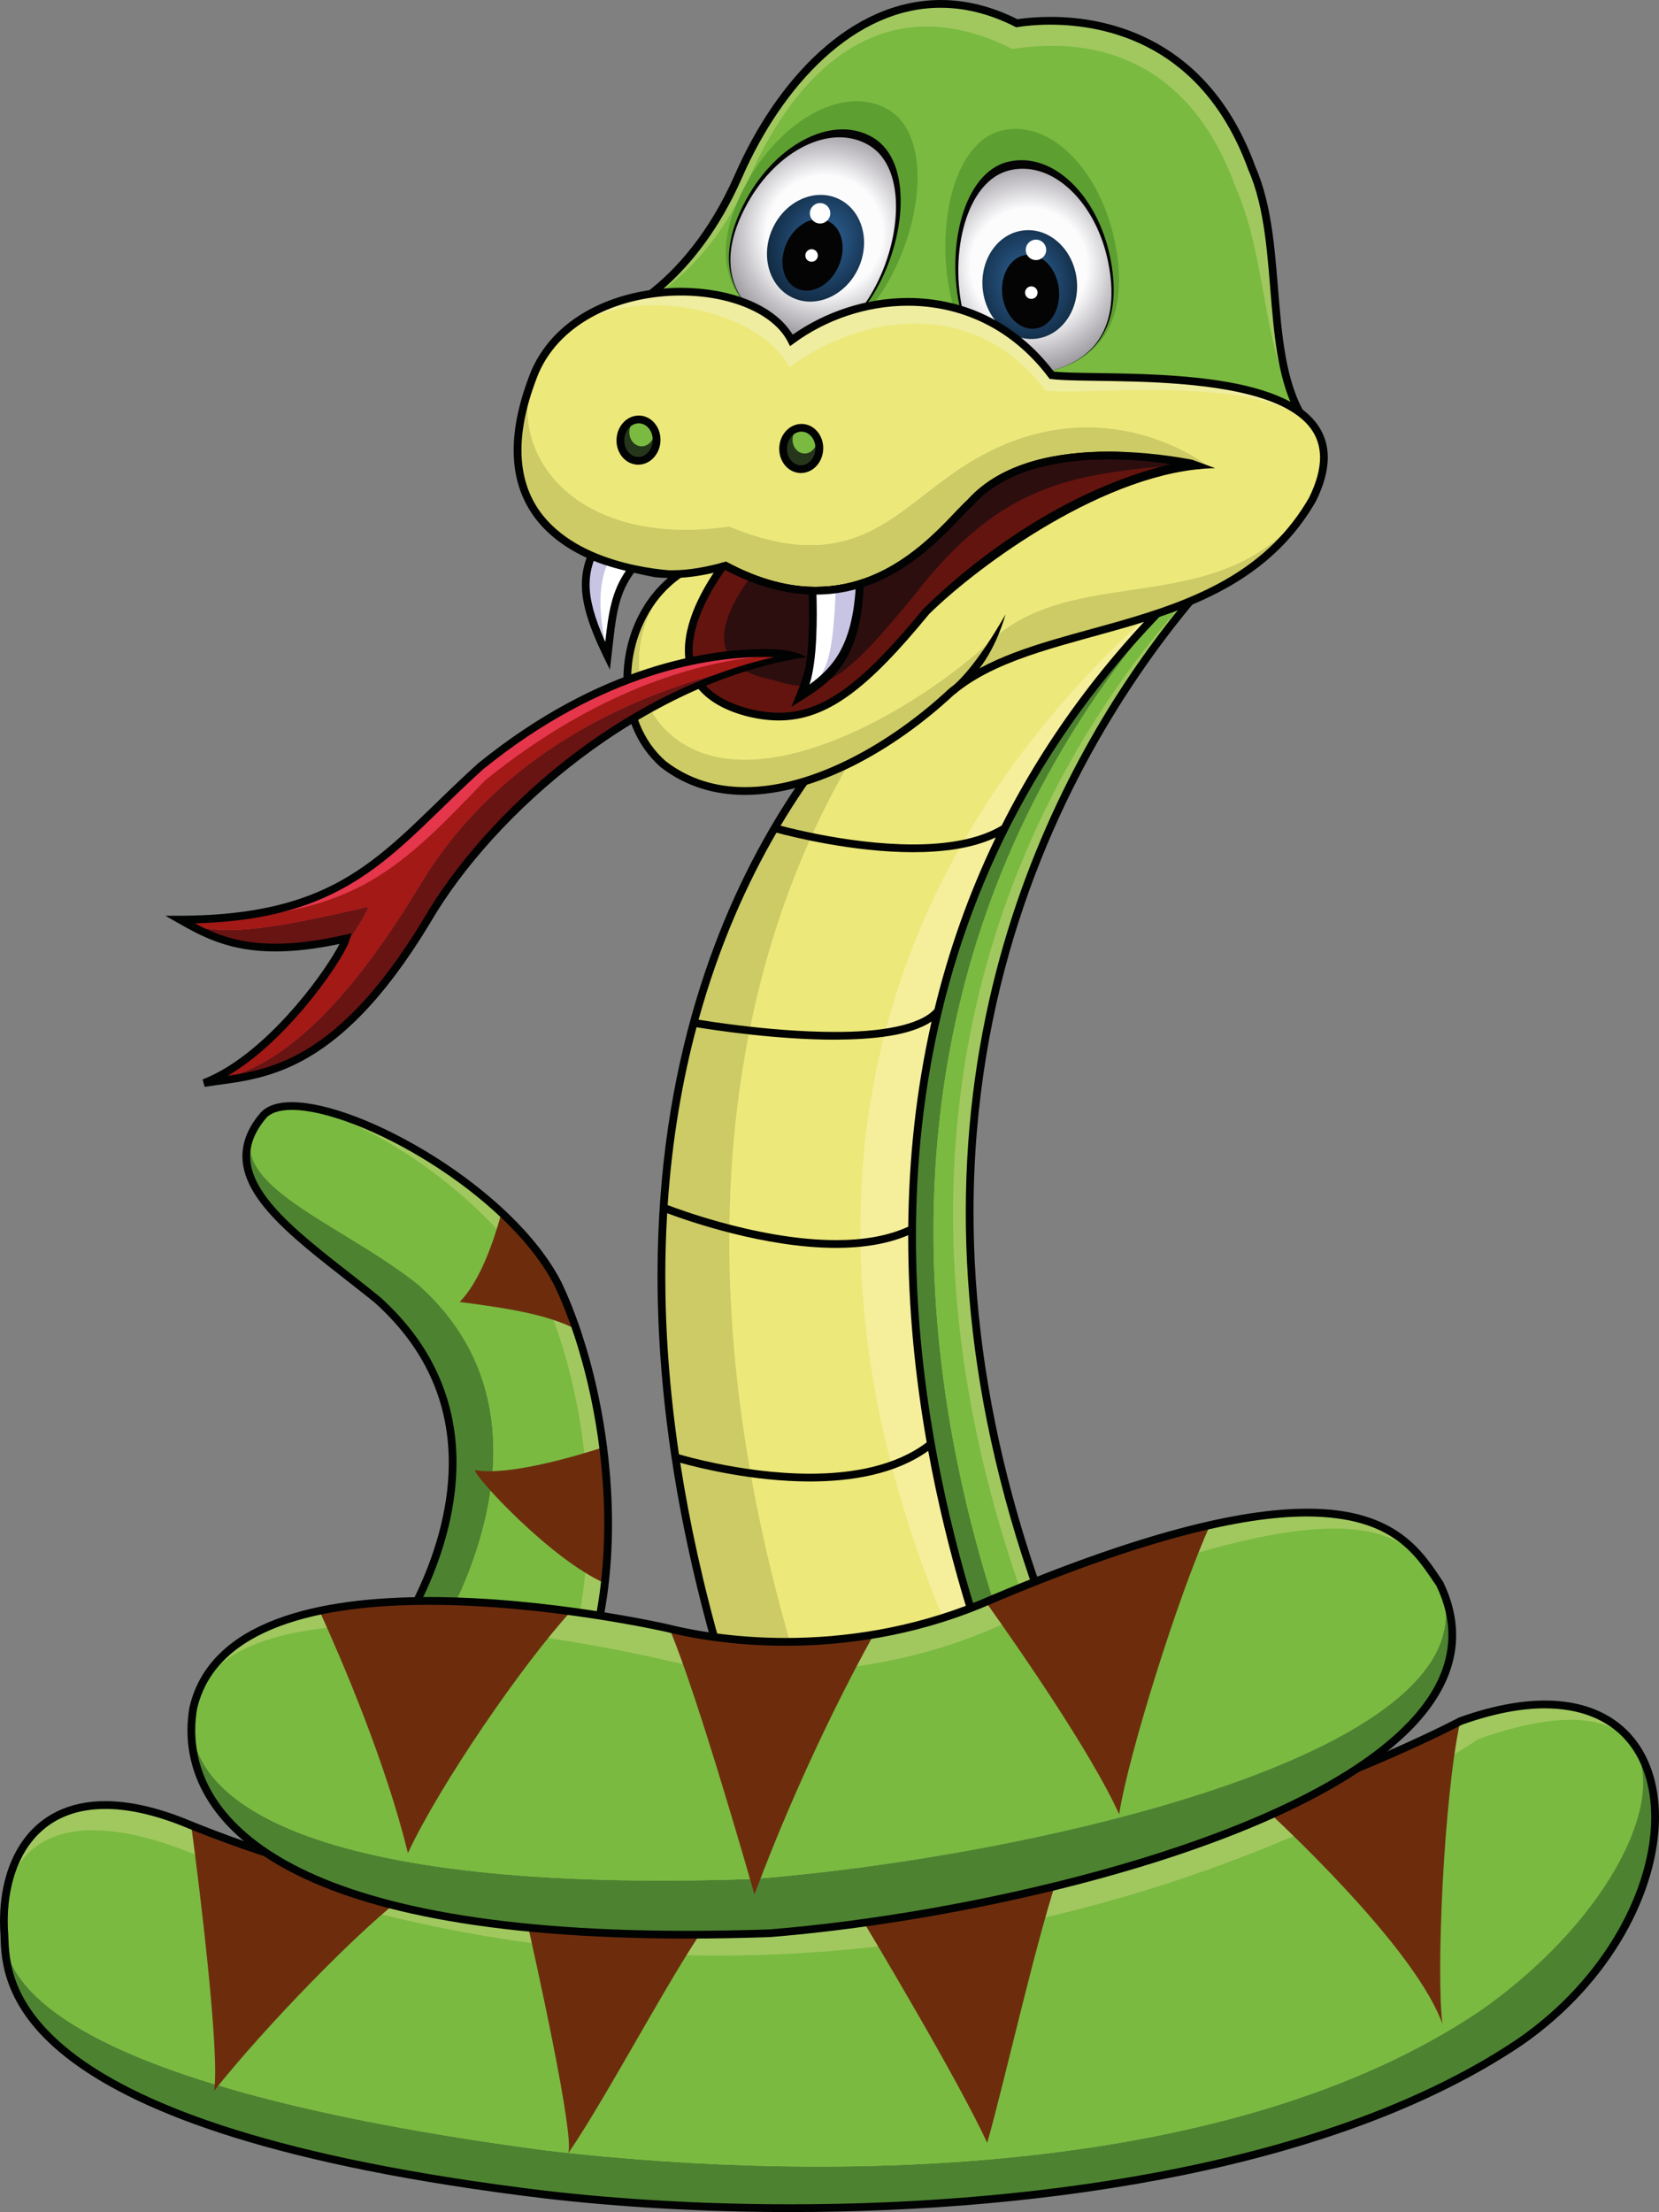 <?xml version="1.0" encoding="UTF-8" standalone="no"?>
<!-- Generator: Adobe Illustrator 17.0.0, SVG Export Plug-In . SVG Version: 6.00 Build 0)  -->

<svg
   xmlns:dc="http://purl.org/dc/elements/1.1/"
   xmlns:cc="http://creativecommons.org/ns#"
   xmlns:rdf="http://www.w3.org/1999/02/22-rdf-syntax-ns#"
   xmlns:svg="http://www.w3.org/2000/svg"
   xmlns="http://www.w3.org/2000/svg"
   xmlns:sodipodi="http://sodipodi.sourceforge.net/DTD/sodipodi-0.dtd"
   xmlns:inkscape="http://www.inkscape.org/namespaces/inkscape"
   version="1.1"
   id="Слой_1"
   x="0px"
   y="0px"
   width="101.432"
   height="135.192"
   viewBox="0 0 101.432 135.192"
   enable-background="new 0 0 1200 150"
   xml:space="preserve"
   sodipodi:docname="4.svg"
   inkscape:version="0.92.4 (5da689c313, 2019-01-14)"><rect x="0" y="0" width="101.432" height="135.192" fill="#808080" stroke="none"/><defs
   id="defs2637" /><sodipodi:namedview
   pagecolor="#ffffff"
   bordercolor="#666666"
   borderopacity="1"
   objecttolerance="10"
   gridtolerance="10"
   guidetolerance="10"
   inkscape:pageopacity="0"
   inkscape:pageshadow="2"
   inkscape:window-width="1920"
   inkscape:window-height="1017"
   id="namedview2635"
   showgrid="false"
   inkscape:zoom="0.47333333"
   inkscape:cx="291.37213"
   inkscape:cy="-34.984762"
   inkscape:window-x="-8"
   inkscape:window-y="-8"
   inkscape:window-maximized="1"
   inkscape:current-layer="Слой_1"
   fit-margin-top="0"
   fit-margin-left="0"
   fit-margin-right="0"
   fit-margin-bottom="0" />




<g
   id="g1558"
   transform="translate(-624.084,-7.027)">
	<g
   id="g1284">
		<path
   d="m 660.939,26.668 c 0,0 5.038,-1.483 8.287,-8.854 3.207,-7.334 9.609,-13.132 17.029,-9.366 2.559,-0.403 10.892,-0.701 14.365,8.851 2.129,4.838 0.547,12.15 3.573,15.893 -6.008,-1.543 -36.813,-0.281 -43.254,-6.524 z"
   id="path1278"
   inkscape:connector-curvature="0"
   style="fill:#a1c85f" />
		<path
   d="m 660.939,26.668 c 0,0 5.669,-1.326 8.918,-8.697 3.207,-7.334 8.709,-11.712 16.128,-7.946 2.559,-0.403 10.166,-1.132 13.639,8.42 2.129,4.838 1.543,11.003 4.568,14.747 -6.007,-1.543 -36.812,-0.281 -43.253,-6.524 z"
   id="path1280"
   inkscape:connector-curvature="0"
   style="fill:#7aba41" />
		<path
   d="m 704.132,33.422 c -2.929,-0.759 -12.164,-0.838 -21.421,-1.494 v 0 c -9.275,-0.673 -18.578,-1.87 -21.938,-5.09 v 0 l 0.165,-0.171 0.067,0.228 -0.067,-0.228 -0.165,0.171 -0.292,-0.284 0.39,-0.115 c 0,0 0.067,-0.019 0.205,-0.072 v 0 c 0.138,-0.053 0.341,-0.137 0.596,-0.261 v 0 c 0.51,-0.247 1.226,-0.655 2.045,-1.289 v 0 c 1.637,-1.271 3.68,-3.45 5.289,-7.099 v 0 c 2.533,-5.786 7.049,-10.679 12.59,-10.691 v 0 c 1.507,0 3.082,0.367 4.695,1.174 v 0 c 0.5,-0.075 1.191,-0.142 2.009,-0.142 v 0 c 3.589,-0.012 9.698,1.337 12.536,9.148 v 0 c 1.088,2.479 1.218,5.536 1.468,8.429 v 0 c 0.245,2.896 0.616,5.616 2.07,7.407 v 0 l 0.452,0.558 z m -21.387,-1.966 c 8.704,0.62 17.332,0.712 20.89,1.374 v 0 c -1.257,-1.915 -1.571,-4.493 -1.802,-7.153 v 0 c -0.248,-2.907 -0.39,-5.924 -1.431,-8.282 v 0 l -0.003,-0.007 -0.002,-0.008 c -2.772,-7.601 -8.6,-8.835 -12.095,-8.846 v 0 c -0.833,0 -1.529,0.073 -2.01,0.149 v 0 l -0.076,0.012 -0.069,-0.035 c -1.578,-0.801 -3.098,-1.157 -4.549,-1.158 v 0 c -5.232,-0.011 -9.663,4.701 -12.156,10.407 v 0 c -2.755,6.256 -6.804,8.336 -8.055,8.847 v 0 c 3.339,2.838 12.386,4.075 21.358,4.7 z"
   id="path1282"
   inkscape:connector-curvature="0"
   style="fill:#010202" />
	</g>
	<g
   id="g1294">
		<g
   id="g1292">
			<path
   d="m 661.231,47.119 c 0.275,-2.389 0.356,-3.879 1.555,-5.398 -0.96,-0.246 -1.474,-0.225 -2.493,-0.835 -0.648,1.541 -0.616,3.053 0.938,6.233 z"
   id="path1286"
   inkscape:connector-curvature="0"
   style="fill:#c8c4e3" />
			<path
   d="m 661.231,47.119 c 0.275,-2.389 0.356,-3.879 1.555,-5.398 -0.96,-0.246 -0.45,0.104 -1.468,-0.506 -0.649,1.541 -0.712,2.966 -0.087,5.904 z"
   id="path1288"
   inkscape:connector-curvature="0"
   style="fill:#ffffff" />
			<path
   d="m 661.018,47.224 c -0.963,-1.971 -1.359,-3.328 -1.36,-4.474 v 0 c -10e-4,-0.716 0.159,-1.342 0.417,-1.955 v 0 l 0.106,-0.252 0.234,0.141 c 0.982,0.587 1.434,0.555 2.429,0.809 v 0 l 0.354,0.091 -0.227,0.286 c -1.149,1.454 -1.229,2.872 -1.505,5.277 v 0 l -0.093,0.806 z m 0.213,-0.105 0.213,-0.104 z m -1.099,-4.37 c 0,0.891 0.27,1.978 0.957,3.511 v 0 c 0.202,-1.785 0.385,-3.098 1.292,-4.391 v 0 c -0.67,-0.149 -1.19,-0.216 -1.968,-0.641 v 0 c -0.18,0.486 -0.28,0.969 -0.281,1.521 z"
   id="path1290"
   inkscape:connector-curvature="0"
   style="fill:#010202" />
		</g>
	</g>
	<g
   id="g1304">
		<path
   d="m 701.139,39.269 c 0,0 -34.853,29.456 -6.936,79.582 0.158,0.01 -6.389,0.888 -6.389,0.888 0,0 -25.644,-43.022 7.623,-77.799 0.167,-0.148 5.702,-2.671 5.702,-2.671 z"
   id="path1296"
   inkscape:connector-curvature="0"
   style="fill:#4d8330" />
		<path
   d="m 701.139,39.269 c 0,0 -34.853,29.456 -6.936,79.582 0.158,0.01 -3.237,0.399 -3.237,0.399 0,0 -25.734,-42.93 6.167,-77.204 0.167,-0.148 4.006,-2.777 4.006,-2.777 z"
   id="path1298"
   inkscape:connector-curvature="0"
   style="fill:#a1c85f" />
		<path
   d="m 701.139,39.269 c 0,0 -36.145,27.919 -8.157,79.507 -0.864,0.162 -2.016,0.474 -2.016,0.474 0,0 -25.734,-42.93 6.167,-77.204 0.167,-0.148 4.006,-2.777 4.006,-2.777 z"
   id="path1300"
   inkscape:connector-curvature="0"
   style="fill:#7aba41" />
		<path
   d="m 687.609,119.861 c -0.01,-0.02 -9.466,-15.876 -9.469,-36.167 v 0 c -0.002,-13.159 3.989,-28.19 17.138,-41.931 v 0 c 0.057,-0.046 0.079,-0.053 0.137,-0.086 v 0 c 0.053,-0.029 0.122,-0.064 0.207,-0.106 v 0 c 0.17,-0.084 0.401,-0.195 0.672,-0.325 v 0 c 0.544,-0.258 1.252,-0.587 1.955,-0.913 v 0 c 1.405,-0.65 2.79,-1.28 2.791,-1.28 v 0 l 0.251,0.397 c 0,0 -0.271,0.229 -0.753,0.688 v 0 c -0.482,0.459 -1.172,1.147 -2.001,2.056 v 0 c -1.659,1.818 -3.87,4.523 -6.083,8.064 v 0 c -4.425,7.081 -8.848,17.5 -8.848,30.866 v 0 c 0,10.699 2.833,23.291 10.788,37.584 v 0 c 0.031,0.04 0.048,0.09 0.048,0.143 v 0 c -0.011,0.145 -0.083,0.175 -0.098,0.193 v 0 c -0.025,0.018 -0.037,0.022 -0.047,0.026 v 0 c -0.018,0.007 -0.025,0.009 -0.032,0.012 v 0 c -0.013,0.003 -0.021,0.005 -0.03,0.007 v 0 c -0.017,0.004 -0.036,0.007 -0.062,0.011 v 0 c -0.05,0.009 -0.118,0.02 -0.207,0.032 v 0 c -0.176,0.026 -0.426,0.063 -0.726,0.106 v 0 c -0.6,0.084 -1.399,0.194 -2.198,0.303 v 0 c -1.598,0.219 -3.196,0.433 -3.196,0.433 v 0 l -0.156,0.021 z m -8.994,-36.167 c -10e-4,15.107 5.292,27.772 7.937,33.152 v 0 c 0.692,1.409 1.2,2.313 1.387,2.638 v 0 c 0.429,-0.058 1.676,-0.226 2.945,-0.4 v 0 c 1.175,-0.16 2.392,-0.329 2.948,-0.411 v 0 c -7.877,-14.244 -10.7,-26.832 -10.7,-37.548 v 0 c 0.003,-22.916 12.895,-37.241 16.767,-41.027 v 0 c -1.014,0.465 -2.389,1.099 -3.322,1.541 v 0 c -0.505,0.238 -0.902,0.434 -0.985,0.483 v 0 c -13.031,13.63 -16.975,28.511 -16.977,41.572 z"
   id="path1302"
   inkscape:connector-curvature="0"
   style="fill:#010202" />
	</g>
	<g
   id="g1320">
		<g
   id="g1308">
			<path
   d="m 679.397,47.959 c 0,0 -28.516,21.436 -6.581,73.584 3.965,-0.082 16.426,-1.877 16.426,-1.877 0,0 -26.209,-46.857 8.923,-78.355 0.02,-0.316 -18.768,6.648 -18.768,6.648 z"
   id="path1306"
   inkscape:connector-curvature="0"
   style="fill:#cccb65" />
		</g>
		<g
   id="g1312">
			<path
   d="m 683.851,47.264 c 0,0 -28.459,21.855 -6.523,74.003 3.965,-0.082 11.915,-1.601 11.915,-1.601 0,0 -26.209,-46.857 8.923,-78.355 0.019,-0.316 -14.315,5.953 -14.315,5.953 z"
   id="path1310"
   inkscape:connector-curvature="0"
   style="fill:#f5ef9c" />
		</g>
		<g
   id="g1316">
			<path
   d="m 682.071,45.722 c 0,0 -26.679,23.397 -4.743,75.545 3.965,-0.082 11.915,-1.601 11.915,-1.601 0,0 -33.499,-44.651 8.923,-78.355 0.019,-0.316 -16.095,4.411 -16.095,4.411 z"
   id="path1314"
   inkscape:connector-curvature="0"
   style="fill:#ece87a" />
		</g>
		<path
   d="m 698.243,41.08 c -0.052,-0.019 -0.079,-0.018 -0.104,-0.018 -0.197,0.009 -0.518,0.114 -1.102,0.297 -3.973,1.279 -17.72,6.376 -17.723,6.376 l -0.033,0.012 -0.027,0.021 c -0.032,0.022 -14.969,11.272 -14.969,37.228 0,9.98 2.209,22.127 8.313,36.638 l 0.063,0.148 0.161,-0.004 c 4.002,-0.084 16.448,-1.879 16.455,-1.879 l 0.342,-0.05 -0.168,-0.301 c -0.003,-0.003 -0.582,-1.04 -1.461,-2.926 -2.635,-5.654 -7.906,-18.87 -7.905,-33.996 0,-4.45 0.455,-9.063 1.567,-13.7 0.007,-0.009 0.017,-0.017 0.023,-0.026 l -0.014,-0.012 c 2.268,-9.437 7.255,-18.968 16.663,-27.404 l 0.078,-0.071 V 41.31 c 0.004,-0.131 -0.114,-0.222 -0.159,-0.23 z m -23.127,29.015 c -2.068,0 -4.241,-0.202 -5.893,-0.403 -1.104,-0.135 -1.972,-0.269 -2.429,-0.344 1.269,-4.592 2.993,-8.385 4.764,-11.432 0.971,0.26 4.7,1.194 8.355,1.195 1.814,-0.002 3.612,-0.229 5.056,-0.906 -1.679,3.472 -2.901,6.991 -3.75,10.497 -0.905,1.017 -3.415,1.407 -6.103,1.393 z m 13.757,49.384 c -0.898,0.127 -3.479,0.49 -6.386,0.859 -3.51,0.446 -7.498,0.903 -9.514,0.963 -3.879,-9.25 -6.162,-17.523 -7.3,-24.876 1.164,0.323 4.452,1.143 7.936,1.144 2.55,-0.002 5.214,-0.439 7.227,-1.87 2.294,12.578 7.092,22.004 8.037,23.78 z m -8.131,-24.3 c -1.9,1.447 -4.554,1.917 -7.132,1.915 -2.123,0 -4.186,-0.312 -5.717,-0.626 -1.105,-0.226 -1.925,-0.451 -2.298,-0.559 -0.578,-3.896 -0.834,-7.531 -0.834,-10.912 0,-1.313 0.041,-2.586 0.114,-3.823 1.283,0.48 5.964,2.117 10.331,2.12 1.563,-10e-4 3.086,-0.215 4.406,-0.776 0,0.037 0,0.073 0,0.11 -10e-4,4.391 0.439,8.62 1.13,12.551 z m -1.128,-13.182 c -1.275,0.589 -2.81,0.823 -4.409,0.821 -2.489,0.001 -5.12,-0.553 -7.123,-1.108 -1.56,-0.432 -2.732,-0.862 -3.177,-1.032 0.269,-4.021 0.904,-7.639 1.765,-10.87 1.1,0.181 4.901,0.76 8.445,0.76 2.369,-0.012 4.619,-0.239 5.926,-1.109 -0.962,4.243 -1.389,8.459 -1.427,12.538 z m 5.715,-24.521 c -1.4,0.858 -3.384,1.162 -5.416,1.161 -2.075,0 -4.196,-0.311 -5.795,-0.622 -1.05,-0.204 -1.869,-0.408 -2.31,-0.523 0.118,-0.198 0.236,-0.394 0.354,-0.586 1.85,-2.998 3.698,-5.19 5.082,-6.632 0.693,-0.72 1.268,-1.254 1.67,-1.605 0.323,-0.283 0.53,-0.447 0.6,-0.5 0.423,-0.157 4.685,-1.735 9.043,-3.317 2.294,-0.832 4.612,-1.665 6.403,-2.288 0.895,-0.312 1.66,-0.571 2.223,-0.753 0.043,-0.013 0.084,-0.027 0.124,-0.039 -5.357,4.947 -9.24,10.261 -11.978,15.704 z"
   id="path1318"
   inkscape:connector-curvature="0"
   style="fill:#010202" />
	</g>
	<g
   id="g1366">
		<g
   id="g1362">
			<g
   id="g1342">
				<path
   d="m 682.274,25.404 c 1.062,4.355 4.011,4.862 6.301,4.223 2.002,-0.559 4.785,-2.302 3.677,-7.791 -0.887,-4.394 -3.948,-7.554 -6.934,-6.827 -2.988,0.729 -4.105,6.04 -3.044,10.395 z"
   id="path1322"
   inkscape:connector-curvature="0"
   style="fill:#5d9f31" />
				
					<radialGradient
   id="SVGID_33_"
   cx="-197.465"
   cy="24.539"
   r="14.915"
   gradientTransform="matrix(1.027,-0.119,0.122,1.035,886.659,-25.872)"
   gradientUnits="userSpaceOnUse">
					<stop
   offset="0"
   style="stop-color:#040404"
   id="stop1324" />
					<stop
   offset="1"
   style="stop-color:#050405"
   id="stop1326" />
				</radialGradient>
				<path
   d="m 682.816,26.021 c 0.923,3.79 3.614,4.2 5.712,3.618 1.836,-0.509 4.398,-2.06 3.443,-6.838 -0.764,-3.824 -3.527,-6.55 -6.264,-5.883 -2.737,0.666 -3.815,5.313 -2.891,9.103 z"
   id="path1329"
   inkscape:connector-curvature="0"
   style="fill:url(#SVGID_33_)" />
				
					<radialGradient
   id="SVGID_34_"
   cx="-225.642"
   cy="27.277"
   r="14.915"
   gradientTransform="matrix(0.993,-0.116,0.116,0.993,907.879,-29.97)"
   gradientUnits="userSpaceOnUse">
					<stop
   offset="0.238"
   style="stop-color:#FCFCFD"
   id="stop1331" />
					<stop
   offset="0.339"
   style="stop-color:#C9C7CB"
   id="stop1333" />
					<stop
   offset="0.565"
   style="stop-color:#605D63"
   id="stop1335" />
					<stop
   offset="0.849"
   style="stop-color:#010202"
   id="stop1337" />
				</radialGradient>
				<path
   d="m 682.984,26.183 c 0.886,3.636 3.487,4.026 5.517,3.464 1.777,-0.493 4.257,-1.986 3.343,-6.571 -0.732,-3.671 -3.399,-6.283 -6.047,-5.638 -2.649,0.645 -3.7,5.108 -2.813,8.745 z"
   id="path1340"
   inkscape:connector-curvature="0"
   style="fill:url(#SVGID_34_)" />
			</g>
			
				<radialGradient
   id="SVGID_35_"
   cx="-234.656"
   cy="13.6"
   r="6.147"
   gradientTransform="matrix(0.983,-0.115,0.132,1.134,915.777,-18.184)"
   gradientUnits="userSpaceOnUse">
				<stop
   offset="0.016"
   style="stop-color:#30669D"
   id="stop1344" />
				<stop
   offset="0.54"
   style="stop-color:#122C45"
   id="stop1346" />
				<stop
   offset="1"
   style="stop-color:#141F35"
   id="stop1348" />
			</radialGradient>
			<path
   d="m 689.913,24.084 c 0.213,1.827 -0.899,3.458 -2.484,3.643 -1.584,0.185 -3.042,-1.147 -3.255,-2.974 -0.213,-1.827 0.898,-3.458 2.483,-3.643 1.585,-0.185 3.042,1.147 3.256,2.974 z"
   id="path1351"
   inkscape:connector-curvature="0"
   style="fill:url(#SVGID_35_)" />
			
				<radialGradient
   id="SVGID_36_"
   cx="-64.757"
   cy="22.327"
   r="3.851"
   gradientTransform="matrix(1.221,-0.142,0.122,1.048,763.3,-7.932)"
   gradientUnits="userSpaceOnUse">
				<stop
   offset="0"
   style="stop-color:#040404"
   id="stop1353" />
				<stop
   offset="1"
   style="stop-color:#050405"
   id="stop1355" />
			</radialGradient>
			<path
   d="m 688.822,24.657 c 0.146,1.245 -0.51,2.344 -1.464,2.456 -0.954,0.111 -1.845,-0.808 -1.991,-2.053 -0.145,-1.245 0.511,-2.345 1.465,-2.456 0.953,-0.112 1.845,0.807 1.99,2.053 z"
   id="path1358"
   inkscape:connector-curvature="0"
   style="fill:url(#SVGID_36_)" />
			<circle
   cx="687.139"
   cy="24.912"
   r="0.383"
   id="circle1360"
   style="fill:#ffffff" />
		</g>
		<circle
   cx="687.423"
   cy="22.298"
   r="0.625"
   id="circle1364"
   style="fill:#ffffff" />
	</g>
	<g
   id="g1412">
		<g
   id="g1408">
			<g
   id="g1388">
				<path
   d="m 678.193,24.58 c -2.328,3.831 -5.293,3.423 -7.281,2.123 -1.741,-1.138 -3.867,-3.641 -1.152,-8.538 2.173,-3.919 6.046,-6.008 8.673,-4.412 2.627,1.596 2.088,6.996 -0.24,10.827 z"
   id="path1368"
   inkscape:connector-curvature="0"
   style="fill:#5d9f31" />
				
					<radialGradient
   id="SVGID_37_"
   cx="-371.394"
   cy="-19.179"
   r="14.915"
   gradientTransform="matrix(-0.943,-0.424,-0.429,0.95,316.089,-118.207)"
   gradientUnits="userSpaceOnUse">
					<stop
   offset="0"
   style="stop-color:#040404"
   id="stop1370" />
					<stop
   offset="1"
   style="stop-color:#050405"
   id="stop1372" />
				</radialGradient>
				<path
   d="m 677.491,25.004 c -2.026,3.333 -4.714,2.912 -6.539,1.723 -1.596,-1.04 -3.57,-3.292 -1.216,-7.559 1.885,-3.415 5.342,-5.179 7.75,-3.716 2.407,1.464 2.03,6.219 0.005,9.552 z"
   id="path1375"
   inkscape:connector-curvature="0"
   style="fill:url(#SVGID_37_)" />
				
					<radialGradient
   id="SVGID_38_"
   cx="-405.051"
   cy="-17.911"
   r="14.916"
   gradientTransform="matrix(-0.912,-0.411,-0.411,0.912,297.737,-128.832)"
   gradientUnits="userSpaceOnUse">
					<stop
   offset="0.238"
   style="stop-color:#FCFCFD"
   id="stop1377" />
					<stop
   offset="0.339"
   style="stop-color:#C9C7CB"
   id="stop1379" />
					<stop
   offset="0.565"
   style="stop-color:#605D63"
   id="stop1381" />
					<stop
   offset="0.849"
   style="stop-color:#010202"
   id="stop1383" />
				</radialGradient>
				<path
   d="m 677.282,25.108 c -1.943,3.198 -4.541,2.784 -6.306,1.635 -1.545,-1.006 -3.457,-3.179 -1.201,-7.273 1.807,-3.279 5.138,-4.963 7.468,-3.547 2.329,1.414 1.983,5.985 0.039,9.185 z"
   id="path1386"
   inkscape:connector-curvature="0"
   style="fill:url(#SVGID_38_)" />
			</g>
			
				<radialGradient
   id="SVGID_39_"
   cx="-415.342"
   cy="-26.129"
   r="6.148"
   gradientTransform="matrix(-0.903,-0.406,-0.469,1.041,287.083,-119.618)"
   gradientUnits="userSpaceOnUse">
				<stop
   offset="0.016"
   style="stop-color:#30669D"
   id="stop1390" />
				<stop
   offset="0.54"
   style="stop-color:#122C45"
   id="stop1392" />
				<stop
   offset="1"
   style="stop-color:#141F35"
   id="stop1394" />
			</radialGradient>
			<path
   d="m 671.311,21.013 c -0.755,1.678 -0.188,3.568 1.266,4.224 1.455,0.654 3.247,-0.174 4.002,-1.851 0.755,-1.678 0.188,-3.568 -1.266,-4.223 -1.455,-0.656 -3.247,0.173 -4.002,1.85 z"
   id="path1397"
   inkscape:connector-curvature="0"
   style="fill:url(#SVGID_39_)" />
			
				<radialGradient
   id="SVGID_40_"
   cx="-211.228"
   cy="-21.618"
   r="3.851"
   gradientTransform="matrix(-1.121,-0.505,-0.433,0.962,427.826,-63.336)"
   gradientUnits="userSpaceOnUse">
				<stop
   offset="0"
   style="stop-color:#040404"
   id="stop1399" />
				<stop
   offset="1"
   style="stop-color:#050405"
   id="stop1401" />
			</radialGradient>
			<path
   d="m 672.177,21.888 c -0.515,1.143 -0.222,2.389 0.654,2.784 0.875,0.395 2.003,-0.212 2.518,-1.355 0.514,-1.143 0.222,-2.389 -0.654,-2.784 -0.875,-0.394 -2.003,0.212 -2.518,1.355 z"
   id="path1404"
   inkscape:connector-curvature="0"
   style="fill:url(#SVGID_40_)" />
			<circle
   cx="673.705"
   cy="22.641"
   r="0.383"
   id="circle1406"
   style="fill:#ffffff" />
		</g>
		<circle
   cx="674.224"
   cy="20.063"
   r="0.625"
   id="circle1410"
   style="fill:#ffffff" />
	</g>
	<g
   id="g1428">
		<g
   id="g1416">
			<path
   d="m 665.565,42.149 c 0,0 -13.691,-0.178 -8.769,-12.401 2.747,-6.252 13.548,-6.087 15.677,-1.921 4.473,-3.299 11.618,-3.588 15.912,2.132 3.3,0.433 20.266,-1.175 15.944,7.598 -5.032,8.731 -16.577,7.096 -22.082,11.759 -5.03,4.691 -12.609,8.281 -17.607,4.421 -3.314,-2.889 -2.795,-8.957 0.925,-11.588 z"
   id="path1414"
   inkscape:connector-curvature="0"
   style="fill:#cccb65" />
		</g>
		<g
   id="g1420">
			<path
   d="m 665.704,42.161 c 0.113,-0.082 1.139,-0.305 2.74,-0.659 0.997,0.366 7.612,4.97 14.225,-2.989 4.799,-5.776 14.84,-2.989 15.294,-2.989 0,0 -7.234,-5.811 -16.009,0.712 -3.441,2.456 -6.167,5.93 -13.282,2.965 -9.667,1.377 -13.777,-4.729 -11.875,-9.451 2.747,-6.252 13.548,-6.087 15.677,-1.921 4.473,-3.299 11.618,-3.588 15.912,2.132 3.3,0.433 20.266,-1.175 15.944,7.598 -5.18,7.572 -13.907,3.739 -19.411,8.402 -5.031,4.692 -14.57,10.027 -19.568,6.167 -3.317,-2.57 -2.61,-7.829 0.353,-9.967 z"
   id="path1418"
   inkscape:connector-curvature="0"
   style="fill:#efed9f" />
		</g>
		<g
   id="g1424">
			<path
   d="m 665.704,42.161 c 0.113,-0.082 1.139,-0.305 2.74,-0.659 0.997,0.366 7.612,4.97 14.225,-2.989 4.799,-5.776 14.84,-2.989 15.294,-2.989 0,0 -7.234,-5.811 -16.009,0.712 -3.441,2.456 -6.167,5.93 -13.282,2.965 -9.667,1.377 -13.777,-4.729 -11.875,-9.451 2.747,-6.252 13.422,-4.44 15.551,-0.274 4.473,-3.299 11.36,-4.296 15.654,1.423 3.3,0.433 20.649,-2.114 16.327,6.659 -5.18,7.572 -13.907,3.739 -19.411,8.402 -5.031,4.692 -14.57,10.027 -19.568,6.167 -3.316,-2.569 -2.609,-7.828 0.354,-9.966 z"
   id="path1422"
   inkscape:connector-curvature="0"
   style="fill:#ece87a" />
		</g>
		<path
   d="m 702.952,31.571 c -2.064,-1.107 -5.148,-1.483 -8,-1.636 -2.763,-0.146 -5.327,-0.075 -6.439,-0.199 -2.408,-3.16 -5.7,-4.5 -8.916,-4.497 -2.541,0 -5.038,0.83 -7.048,2.242 -1.15,-1.88 -3.911,-2.859 -6.841,-2.864 -3.619,10e-4 -7.579,1.524 -9.13,5.038 -0.762,1.89 -1.088,3.503 -1.088,4.885 -0.005,3.862 2.568,5.858 5.069,6.832 1.312,0.515 3.559,0.93 3.559,0.93 0.272,0.03 0.538,0.045 0.803,0.05 -1.792,1.533 -2.72,3.88 -2.721,6.171 0,2.036 0.736,4.042 2.284,5.394 1.537,1.189 3.305,1.693 5.15,1.692 4.373,-0.006 9.196,-2.789 12.764,-6.109 0.105,-0.075 0.211,-0.16 0.317,-0.252 2.677,-2.079 6.753,-2.84 10.818,-4.06 4.216,-1.268 8.439,-3.068 11.001,-7.513 0.501,-1.017 0.731,-1.903 0.731,-2.688 0.005,-1.57 -0.938,-2.684 -2.313,-3.416 z m 1.164,5.881 c -2.463,4.271 -6.529,6.019 -10.719,7.282 -3.343,1.01 -6.75,1.692 -9.429,3.143 1.098,-1.415 1.594,-3.299 1.594,-3.299 -0.002,0.002 -0.484,0.873 -1.162,1.884 -0.585,0.873 -1.324,1.849 -1.987,2.423 -0.107,0.082 -0.215,0.163 -0.318,0.25 -3.516,3.283 -8.286,6.004 -12.46,5.999 -1.761,-10e-4 -3.411,-0.475 -4.849,-1.585 -1.415,-1.234 -2.111,-3.103 -2.111,-5.027 -0.002,-2.363 1.05,-4.785 3.027,-6.179 l 0.009,-0.006 c 0.912,-0.056 1.798,-0.235 2.708,-0.476 2.048,1.078 3.896,1.508 5.543,1.508 5.262,-0.002 8.377,-4.372 9.604,-5.449 l 0.011,-0.009 0.01,-0.01 c 1.957,-2.207 5.343,-2.797 8.3,-2.795 1.528,-0.001 2.936,0.154 3.96,0.309 1.025,0.155 1.169,0.168 1.659,0.308 0,0 -2.499,-1.092 -5.619,-1.092 -3.006,0.003 -6.52,0.576 -8.648,2.945 -1.317,1.193 -4.304,5.32 -9.276,5.318 -1.584,0 -3.379,-0.417 -5.403,-1.496 l -0.082,-0.044 -0.091,0.024 c -1.115,0.3 -2.165,0.505 -3.259,0.504 -0.057,0 -0.114,-0.004 -0.171,-0.005 -0.242,-0.02 -0.545,-0.051 -0.896,-0.101 -1.364,-0.19 -3.411,-0.653 -5.091,-1.741 -1.682,-1.094 -3,-2.774 -3.004,-5.497 -10e-4,-1.307 0.309,-2.86 1.051,-4.701 1.426,-3.264 5.19,-4.749 8.692,-4.748 2.951,-0.005 5.661,1.07 6.553,2.845 l 0.127,0.249 0.225,-0.165 c 1.963,-1.449 4.457,-2.307 6.983,-2.306 3.113,0.002 6.27,1.291 8.599,4.389 l 0.059,0.08 0.099,0.013 c 1.518,0.196 5.65,-0.015 9.423,0.459 1.882,0.234 3.666,0.643 4.952,1.336 1.288,0.702 2.059,1.634 2.063,2.999 0,0.69 -0.205,1.507 -0.676,2.464 z"
   id="path1426"
   inkscape:connector-curvature="0"
   style="fill:#010202" />
	</g>
	<g
   id="g1456">
		<path
   d="m 713.38,112.213 c 0,0 -40.638,21.663 -78.113,6.167 -8.341,-3.281 -11.306,1.819 -10.911,6.958 0.079,2.925 0.316,11.859 33.048,15.812 17.71,2.056 44.591,0.791 59.613,-9.329 11.86,-8.222 11.213,-24.901 -3.637,-19.608 z"
   id="path1430"
   inkscape:connector-curvature="0"
   style="fill:#4d8330" />
		<path
   d="m 713.38,112.213 c 0,0 -40.638,21.663 -78.113,6.167 -8.341,-3.281 -11.306,1.819 -10.911,6.958 0.079,2.925 3.637,9.21 33.166,13.124 17.709,2.056 42.022,1.581 57.044,-8.539 11.859,-8.222 13.664,-23.003 -1.186,-17.71 z"
   id="path1432"
   inkscape:connector-curvature="0"
   style="fill:#a1c85f" />
		<path
   d="m 714.448,113.321 c 0,0 -35.104,24.43 -78.865,6.878 -8.341,-3.281 -11.621,0 -11.226,5.139 0.079,2.925 3.637,9.21 33.166,13.124 17.709,2.056 42.022,1.581 57.044,-8.539 11.858,-8.222 14.73,-21.896 -0.119,-16.602 z"
   id="path1434"
   inkscape:connector-curvature="0"
   style="fill:#7aba41" />
		<g
   id="g1452">
			<g
   id="g1438">
				<path
   d="m 637.164,134.825 c 3.022,-3.811 8.991,-10.021 12.102,-12.283 -4.49,-0.859 -9.012,-2.144 -13.492,-3.956 0.512,3.763 1.789,14.246 1.39,16.239 z"
   id="path1436"
   inkscape:connector-curvature="0"
   style="fill:#6d2d0d" />
			</g>
			<g
   id="g1442">
				<path
   d="m 658.827,138.621 c 2.47,-3.569 6.847,-12.021 8.993,-14.707 -3.815,0.128 -7.741,0.026 -11.723,-0.379 0.812,3.588 3.122,14.04 2.73,15.086 z"
   id="path1440"
   inkscape:connector-curvature="0"
   style="fill:#6d2d0d" />
			</g>
			<g
   id="g1446">
				<path
   d="m 689.016,120.957 c -3.975,0.955 -8.298,1.775 -12.86,2.317 1.654,2.746 6.467,10.814 8.287,14.714 1.091,-3.817 3.122,-13.042 4.573,-17.031 z"
   id="path1444"
   inkscape:connector-curvature="0"
   style="fill:#6d2d0d" />
			</g>
			<g
   id="g1450">
				<path
   d="m 712.274,130.714 c -0.384,-2.947 0.062,-13.684 1.087,-18.49 -0.323,0.17 -4.879,2.551 -12.169,5.125 2.38,2.202 9.506,9.035 11.082,13.365 z"
   id="path1448"
   inkscape:connector-curvature="0"
   style="fill:#6d2d0d" />
			</g>
		</g>
		<path
   d="m 657.376,141.386 c -16.387,-1.98 -24.663,-5.202 -28.882,-8.337 v 0 c -4.227,-3.126 -4.345,-6.232 -4.375,-7.693 v 0 c -0.023,-0.304 -0.035,-0.607 -0.035,-0.909 v 0 c 0,-1.882 0.461,-3.709 1.505,-5.08 v 0 c 1.041,-1.372 2.68,-2.266 4.935,-2.262 v 0 c 1.373,0 2.975,0.325 4.833,1.055 v 0 c 9.839,4.068 19.898,5.568 29.385,5.568 v 0 c 19.891,0.001 37.253,-6.598 44.681,-9.896 v 0 c 2.477,-1.099 3.841,-1.827 3.846,-1.829 v 0 l 0.014,-0.008 0.017,-0.006 c 1.989,-0.71 3.735,-1.032 5.243,-1.032 v 0 c 2.315,-0.002 4.076,0.767 5.241,2.054 v 0 c 1.166,1.287 1.732,3.068 1.732,5.061 v 0 c -0.004,4.497 -2.854,10.119 -8.366,13.945 v 0 c -11.265,7.583 -29.059,10.199 -44.742,10.202 v 0 c -5.375,0.001 -10.501,-0.307 -15.032,-0.833 z m -31.41,-21.731 c -0.961,1.259 -1.409,2.986 -1.408,4.792 v 0 c 0,0.289 0.011,0.58 0.035,0.884 v 0 c 0.049,1.452 0.089,4.276 4.183,7.337 v 0 c 4.102,3.053 12.31,6.274 28.655,8.246 v 0 c 4.511,0.523 9.62,0.831 14.977,0.831 v 0 c 15.629,0.003 33.365,-2.63 44.474,-10.119 v 0 c 5.396,-3.738 8.163,-9.253 8.16,-13.553 v 0 c -0.023,-3.812 -2.089,-6.622 -6.498,-6.64 v 0 c -1.436,0 -3.125,0.307 -5.068,0.999 v 0 c -0.684,0.36 -22.484,11.769 -48.733,11.772 v 0 c -9.536,0 -19.66,-1.507 -29.562,-5.602 v 0 c -1.812,-0.713 -3.358,-1.021 -4.656,-1.021 v 0 c -2.134,0.002 -3.597,0.817 -4.559,2.074 z"
   id="path1454"
   inkscape:connector-curvature="0"
   style="fill:#010202" />
	</g>
	<g
   id="g1476">
		<path
   d="m 647.759,107.944 c 0,0 9.408,-12.531 -0.632,-21.505 -4.902,-3.953 -10.279,-7.274 -6.958,-11.227 2.214,-2.53 14.548,3.479 18.026,10.278 2.53,5.297 4.27,14.706 2.056,22.454 -0.159,-0.316 -12.492,0 -12.492,0 z"
   id="path1458"
   inkscape:connector-curvature="0"
   style="fill:#4d8330" />
		<path
   d="m 650.051,108.34 c 0,0 9.685,-13.796 -0.356,-22.77 -4.902,-3.953 -12.848,-6.404 -9.527,-10.357 2.214,-2.53 14.548,3.479 18.026,10.278 2.53,5.297 4.27,14.706 2.056,22.454 -0.158,-0.317 -10.199,0.395 -10.199,0.395 z"
   id="path1460"
   inkscape:connector-curvature="0"
   style="fill:#a1c85f" />
		<path
   d="m 650.051,108.34 c 0,0 9.685,-13.796 -0.356,-22.77 -4.902,-3.953 -12.848,-6.404 -9.527,-10.357 2.214,-2.53 13.52,3.913 16.998,10.713 2.53,5.297 3.993,14.429 1.78,22.177 -0.158,-0.317 -8.895,0.237 -8.895,0.237 z"
   id="path1462"
   inkscape:connector-curvature="0"
   style="fill:#7aba41" />
		<g
   id="g1472">
			<g
   id="g1466">
				<path
   d="m 659.318,88.276 c -0.346,-1.016 -0.725,-1.952 -1.124,-2.786 -0.777,-1.519 -1.997,-2.998 -3.447,-4.352 -0.41,1.532 -1.264,4.161 -2.562,5.459 2.881,0.376 5.36,0.754 7.133,1.679 z"
   id="path1464"
   inkscape:connector-curvature="0"
   style="fill:#6d2d0d" />
			</g>
			<g
   id="g1470">
				<path
   d="m 660.961,95.482 c -1.87,0.603 -5.818,1.748 -7.827,1.394 -0.142,0.284 4.56,5.41 7.926,6.912 0.318,-2.769 0.244,-5.612 -0.099,-8.306 z"
   id="path1468"
   inkscape:connector-curvature="0"
   style="fill:#6d2d0d" />
			</g>
		</g>
		<path
   d="m 660.079,108.132 c -0.033,-0.006 -0.079,-0.012 -0.133,-0.018 v 0 c -0.158,-0.017 -0.393,-0.032 -0.684,-0.043 v 0 c -0.584,-0.022 -1.396,-0.03 -2.32,-0.03 v 0 c -3.696,0 -9.168,0.14 -9.177,0.141 v 0 l -0.489,0.012 0.295,-0.391 c 0,-0.002 0.242,-0.324 0.613,-0.913 v 0 c 0.371,-0.59 0.866,-1.442 1.362,-2.485 v 0 c 0.991,-2.086 1.978,-4.937 1.977,-7.983 v 0 c -0.003,-3.252 -1.111,-6.723 -4.545,-9.797 v 0 c -1.917,-1.547 -3.916,-3.001 -5.449,-4.449 v 0 c -1.527,-1.448 -2.617,-2.897 -2.624,-4.484 v 0 c -10e-4,-0.868 0.34,-1.751 1.086,-2.634 v 0 c 0.425,-0.482 1.11,-0.67 1.935,-0.671 v 0 c 2.175,0.006 5.519,1.312 8.729,3.328 v 0 c 3.204,2.021 6.255,4.752 7.755,7.676 v 0 c 1.734,3.635 3.091,9.147 3.093,14.764 v 0 c 0,2.658 -0.305,5.341 -1.023,7.856 v 0 l -0.168,0.587 z m -12.131,-0.045 -0.189,-0.142 z M 640.35,75.366 c -0.689,0.821 -0.97,1.583 -0.971,2.325 v 0 c -0.007,1.347 0.972,2.722 2.475,4.139 v 0 c 1.498,1.417 3.492,2.87 5.43,4.433 v 0 c 3.544,3.163 4.715,6.798 4.711,10.158 v 0 c -0.005,5.303 -2.864,9.933 -3.774,11.275 v 0 c 1.404,-0.034 5.665,-0.13 8.72,-0.13 v 0 c 1.477,0.003 2.638,0.019 3.144,0.088 v 0 c 0.658,-2.399 0.942,-4.958 0.942,-7.5 v 0 c 0.002,-5.539 -1.347,-11.005 -3.044,-14.555 v 0 c -1.426,-2.795 -4.425,-5.499 -7.582,-7.485 v 0 c -3.151,-1.989 -6.479,-3.261 -8.475,-3.254 v 0 c -0.001,0 -0.003,0 -0.006,0 v 0 c -0.757,-0.001 -1.292,0.183 -1.57,0.506 z"
   id="path1474"
   inkscape:connector-curvature="0"
   style="fill:#010202" />
	</g>
	<g
   id="g1484">
		<path
   d="m 683.409,37.742 c -1.671,1.485 -6.438,8.41 -14.96,3.866 -0.061,0.016 -0.12,0.03 -0.18,0.046 -1.301,1.797 -4.61,7.226 1.47,8.902 3.823,0.979 6.454,-0.647 10.979,-6.16 3.023,-2.976 9.069,-7.716 16.228,-9.031 -2.236,-0.435 -9.999,-1.591 -13.537,2.377 z"
   id="path1478"
   inkscape:connector-curvature="0"
   style="fill:#64140e" />
		<path
   d="m 683.409,37.742 c -1.671,1.485 -6.792,7.743 -13.434,4.423 -0.061,0.016 0.06,0.103 0,0.118 -1.301,1.797 -3.439,5.337 1.305,6.286 2.964,0.948 4.132,0.414 8.656,-5.1 5.574,-7.234 10.081,-7.471 17.009,-8.105 -2.235,-0.434 -9.998,-1.59 -13.536,2.378 z"
   id="path1480"
   inkscape:connector-curvature="0"
   style="fill:#2d0e0f" />
		<path
   d="m 669.676,50.783 c -2.76,-0.742 -3.734,-2.354 -3.718,-4.021 v 0 c 0.007,-2.084 1.385,-4.227 2.118,-5.248 v 0 l 0.05,-0.069 0.082,-0.022 c 0.063,-0.017 0.121,-0.031 0.179,-0.046 v 0 l 0.089,-0.024 0.083,0.044 c 2.024,1.079 3.818,1.496 5.403,1.496 v 0 c 4.974,0.003 7.962,-4.13 9.279,-5.32 v 0 c 2.128,-2.368 5.64,-2.941 8.645,-2.944 v 0 c 2.206,0 4.151,0.315 5.105,0.499 v 0 l 1.388,0.512 c -6.582,0.118 -14.481,5.955 -17.485,8.912 v 0 c -3.71,4.518 -6.199,6.501 -9.188,6.506 v 0 c -0.653,10e-4 -1.322,-0.094 -2.03,-0.275 z m -3.244,-4.02 c 0.016,1.478 0.744,2.821 3.366,3.562 v 0 c 0.673,0.172 1.302,0.261 1.907,0.261 v 0 c 2.738,0.005 5.122,-1.824 8.829,-6.342 v 0 l 0.009,-0.011 0.008,-0.007 c 2.872,-2.825 8.434,-7.226 15.127,-8.835 v 0 c -1.007,-0.146 -2.346,-0.285 -3.793,-0.285 v 0 c -2.956,-0.003 -6.341,0.588 -8.3,2.795 v 0 l -0.009,0.01 -0.011,0.009 c -1.227,1.077 -4.342,5.447 -9.604,5.449 v 0 c -1.646,0 -3.495,-0.43 -5.544,-1.509 v 0 c -0.003,10e-4 -0.006,10e-4 -0.008,0.002 v 0 c -0.724,1.01 -1.984,3.07 -1.977,4.901 z"
   id="path1482"
   inkscape:connector-curvature="0"
   style="fill:#010202" />
	</g>
	<g
   id="g1494">
		<g
   id="g1492">
			<path
   d="m 672.883,49.632 c 1.853,-1.226 3.569,-2.46 3.772,-6.911 -0.882,0.273 -1.845,0.43 -2.895,0.407 0.062,1.774 0.083,5.652 -0.877,6.504 z"
   id="path1486"
   inkscape:connector-curvature="0"
   style="fill:#c8c4e3" />
			<path
   d="m 672.883,49.632 c 1.853,-1.226 2.107,-2.305 2.31,-6.756 -0.881,0.274 -0.384,0.275 -1.434,0.252 0.063,1.774 0.084,5.652 -0.876,6.504 z"
   id="path1488"
   inkscape:connector-curvature="0"
   style="fill:#ffffff" />
			<path
   d="m 673.38,47.515 v 0 c 0.129,-0.935 0.167,-2.037 0.167,-2.987 v 0 c 0,-0.528 -0.011,-1.009 -0.025,-1.392 v 0 l -0.009,-0.25 0.25,0.005 c 0.067,0.001 0.134,0.003 0.2,0.002 v 0 c 0.945,0 1.817,-0.148 2.62,-0.398 v 0 l 0.322,-0.101 -0.015,0.338 c -0.157,5.303 -2.561,6.283 -4.426,7.496 10e-4,10e-4 0.796,-1.779 0.916,-2.713 z m 0.641,-2.987 c 0,0.964 -0.037,2.081 -0.171,3.052 v 0 c -0.069,0.472 -0.152,0.908 -0.273,1.282 v 0 c 1.431,-1.046 2.581,-2.352 2.82,-5.82 v 0 c -0.742,0.202 -1.541,0.321 -2.393,0.324 v 0 c 0.01,0.34 0.017,0.736 0.017,1.162 z"
   id="path1490"
   inkscape:connector-curvature="0"
   style="fill:#010202" />
		</g>
	</g>
	<g
   id="g1502">
		
			<ellipse
   transform="matrix(0.998,0.059,-0.059,0.998,3.17,-39.188)"
   cx="663.122"
   cy="33.926"
   rx="1.107"
   ry="1.265"
   id="ellipse1496"
   style="fill:#26361b" />
		
			<ellipse
   transform="matrix(0.998,0.059,-0.059,0.998,3.149,-39.207)"
   cx="663.486"
   cy="33.557"
   rx="0.766"
   ry="0.875"
   id="ellipse1498"
   style="fill:#7aba41" />
		<path
   d="m 663.033,35.425 c -0.734,-0.048 -1.257,-0.716 -1.256,-1.478 v 0 c 0,-0.033 10e-4,-0.067 0.003,-0.101 v 0 c 0.045,-0.78 0.623,-1.418 1.359,-1.422 v 0 c 0.022,0 0.047,0 0.072,0.002 v 0 c 0.734,0.048 1.257,0.716 1.255,1.478 v 0 c 0,0.034 -10e-4,0.067 -0.002,0.099 v 0 l -0.237,-0.012 0.237,0.014 c -0.046,0.78 -0.624,1.418 -1.359,1.422 v 0 c -0.024,0 -0.047,0 -0.072,-0.002 z m -0.779,-1.548 c -0.002,0.022 -0.003,0.046 -0.003,0.071 v 0 c 0.002,0.556 0.375,0.983 0.807,1.005 v 0 c 0.016,0 0.032,10e-4 0.047,10e-4 v 0 c 0.435,0.005 0.849,-0.404 0.885,-0.974 v 0 0 c 0.002,-0.026 0.002,-0.051 0.002,-0.075 v 0 c -0.002,-0.556 -0.374,-0.983 -0.813,-1.005 v 0 c -0.011,-10e-4 -0.024,-10e-4 -0.04,-10e-4 v 0 c -0.002,0 -0.005,0 -0.007,0 v 0 c -0.433,-10e-4 -0.844,0.408 -0.878,0.978 z"
   id="path1500"
   inkscape:connector-curvature="0"
   style="fill:#010202" />
	</g>
	<g
   id="g1510">
		
			<ellipse
   transform="matrix(0.998,0.059,-0.059,0.998,3.206,-39.667)"
   cx="673.071"
   cy="34.437"
   rx="1.107"
   ry="1.265"
   id="ellipse1504"
   style="fill:#26361b" />
		
			<ellipse
   transform="matrix(0.998,0.059,-0.059,0.998,3.2,-39.833)"
   cx="673.449"
   cy="34.053"
   rx="0.752"
   ry="0.859"
   id="ellipse1506"
   style="fill:#7aba41" />
		<path
   d="m 672.982,35.936 c -0.734,-0.048 -1.258,-0.716 -1.255,-1.479 v 0 c 0,-0.033 0,-0.066 0.003,-0.1 v 0 c 0.045,-0.78 0.623,-1.417 1.359,-1.421 v 0 c 0.022,0 0.048,0 0.072,0.002 v 0 c 0.734,0.048 1.257,0.716 1.256,1.478 v 0 c 0,0.034 -10e-4,0.066 -0.003,0.099 v 0 l -0.237,-0.012 0.237,0.013 c -0.046,0.78 -0.624,1.417 -1.358,1.422 v 0 c -0.026,0 -0.049,-0.001 -0.074,-0.002 z m -0.78,-1.549 c -0.002,0.022 -0.002,0.046 -0.002,0.07 v 0 c 0.002,0.557 0.374,0.984 0.807,1.005 v 0 c 0.016,10e-4 0.032,10e-4 0.047,10e-4 v 0 c 0.435,0.004 0.849,-0.405 0.885,-0.974 v 0 0 c 0.001,-0.027 0.002,-0.051 0.002,-0.074 v 0 c -0.002,-0.556 -0.374,-0.984 -0.814,-1.005 v 0 c -0.009,-10e-4 -0.022,-10e-4 -0.039,-10e-4 v 0 c -0.002,0 -0.005,0 -0.008,0 v 0 c -0.433,0 -0.843,0.409 -0.878,0.978 z"
   id="path1508"
   inkscape:connector-curvature="0"
   style="fill:#010202" />
	</g>
	<g
   id="g1534">
		<path
   d="m 664.836,106.521 c 0,0 -26.407,-6.009 -28.937,4.902 -0.949,5.534 3.321,14.864 35.262,13.756 17.552,-1.423 46.805,-9.171 40.954,-21.347 -2.055,-3.004 -4.902,-8.697 -28.146,1.265 -7.352,3.006 -14.706,2.531 -19.133,1.424 z"
   id="path1512"
   inkscape:connector-curvature="0"
   style="fill:#4d8330" />
		<path
   d="m 664.836,106.521 c 0,0 -26.407,-6.009 -28.937,4.902 -0.949,5.534 6.918,11.384 34.313,10.436 17.552,-1.423 45.777,-7.946 41.903,-18.026 -2.055,-3.004 -4.902,-8.697 -28.146,1.265 -7.352,3.005 -14.706,2.53 -19.133,1.423 z"
   id="path1514"
   inkscape:connector-curvature="0"
   style="fill:#a1c85f" />
		<path
   d="m 664.638,108.459 c 0,0 -26.684,-6.405 -28.739,2.965 -0.949,5.534 6.918,11.384 34.313,10.436 17.552,-1.423 45.777,-7.946 41.903,-18.026 -2.055,-3.004 -4.665,-6.997 -27.909,2.965 -7.352,3.003 -15.14,2.767 -19.568,1.66 z"
   id="path1516"
   inkscape:connector-curvature="0"
   style="fill:#7aba41" />
		<g
   id="g1530">
			<g
   id="g1520">
				<path
   d="m 658.987,105.508 c -4.416,-0.597 -10.519,-1.054 -15.37,-0.031 1.4,3.076 4.05,9.261 5.407,14.801 1.994,-4.255 7.009,-11.53 9.963,-14.77 z"
   id="path1518"
   inkscape:connector-curvature="0"
   style="fill:#6d2d0d" />
			</g>
			<g
   id="g1524">
				<path
   d="m 677.504,106.926 c -4.9,0.822 -9.384,0.39 -12.493,-0.362 1.725,4.016 5.201,16.244 5.201,16.244 2.817,-7.509 5.892,-13.361 7.292,-15.882 z"
   id="path1522"
   inkscape:connector-curvature="0"
   style="fill:#6d2d0d" />
			</g>
			<g
   id="g1528">
				<path
   d="m 698.072,100.233 c -3.516,0.792 -7.988,2.265 -13.714,4.7 2.016,2.83 6.463,9.235 8.151,12.973 0.551,-3.587 3.631,-13.435 5.563,-17.673 z"
   id="path1526"
   inkscape:connector-curvature="0"
   style="fill:#6d2d0d" />
			</g>
		</g>
		<path
   d="m 641.424,121.194 c -4.507,-2.494 -5.885,-5.717 -5.878,-8.417 v 0 c 0,-0.484 0.043,-0.952 0.122,-1.409 v 0 c 0.623,-2.694 2.662,-4.392 5.332,-5.392 v 0 c 2.673,-1.006 5.997,-1.344 9.314,-1.345 v 0 c 7.303,0.001 14.566,1.656 14.576,1.657 v 0 l -0.053,0.231 0.058,-0.23 c 1.927,0.482 4.423,0.844 7.232,0.844 v 0 c 3.579,0 7.668,-0.587 11.749,-2.255 v 0 c 9.848,-4.221 16.053,-5.645 20.126,-5.646 v 0 c 5.561,-0.021 7.148,2.742 8.31,4.465 v 0 l 0.01,0.015 0.008,0.016 c 0.531,1.106 0.784,2.185 0.784,3.232 v 0 c -0.002,2.698 -1.671,5.111 -4.359,7.225 v 0 c -2.693,2.116 -6.425,3.955 -10.655,5.508 v 0 c -8.458,3.106 -18.899,5.07 -26.93,5.721 v 0 c -1.763,0.061 -3.441,0.09 -5.041,0.09 v 0 c -12.577,0.002 -20.198,-1.811 -24.705,-4.31 z m -0.258,-14.773 c -2.587,0.978 -4.454,2.557 -5.033,5.042 v 0 c -0.072,0.418 -0.113,0.859 -0.113,1.314 v 0 c 0.006,2.537 1.247,5.559 5.635,8.002 v 0 c 4.39,2.438 11.942,4.254 24.474,4.253 v 0 c 1.593,0 3.267,-0.029 5.013,-0.089 v 0 c 11.963,-0.964 29.426,-4.909 37.32,-11.129 v 0 c 2.633,-2.071 4.179,-4.365 4.177,-6.852 v 0 c 0,-0.964 -0.23,-1.966 -0.73,-3.01 v 0 c -1.208,-1.743 -2.526,-4.224 -7.908,-4.244 v 0 c -3.962,-0.002 -10.122,1.398 -19.942,5.61 v 0 c -4.153,1.696 -8.302,2.292 -11.933,2.292 v 0 c -2.85,0 -5.381,-0.367 -7.346,-0.858 v 0 c -0.093,-0.02 -1.87,-0.42 -4.515,-0.821 v 0 c -2.714,-0.412 -6.335,-0.823 -9.952,-0.823 v 0 c -0.005,0 -0.01,0 -0.014,0 v 0 c -3.279,-0.001 -6.553,0.341 -9.133,1.313 z"
   id="path1532"
   inkscape:connector-curvature="0"
   style="fill:#010202" />
	</g>
	<g
   id="g1556">
		<g
   id="g1540">
			<g
   id="g1538">
				<path
   d="m 673.112,47.111 c 0,0 -8.997,-1.88 -19.647,6.755 -5.606,5.053 -7.999,9.347 -18.375,9.365 2.184,1.238 4.488,2.444 10.148,1.156 -0.302,1.091 -4.386,7.185 -8.682,8.831 3.278,-0.519 7.861,-0.326 13.659,-9.962 3.88,-6.659 12.826,-14.604 22.897,-16.145 z"
   id="path1536"
   inkscape:connector-curvature="0"
   style="fill:#681413" />
			</g>
		</g>
		<g
   id="g1546">
			<g
   id="g1544">
				<path
   d="m 673.112,47.111 c 0,0 -8.997,-1.88 -19.647,6.755 -5.606,5.053 -7.999,9.347 -18.375,9.365 2.184,1.238 5.862,0.501 11.522,-0.787 -0.302,1.091 -5.76,9.128 -10.055,10.775 3.278,-0.519 7.459,-2.562 13.257,-12.198 4.744,-7.828 13.227,-12.369 23.298,-13.91 z"
   id="path1542"
   inkscape:connector-curvature="0"
   style="fill:#e5364c" />
			</g>
		</g>
		<g
   id="g1550">
			<path
   d="m 673.112,47.111 c 0,0 -8.734,-1.011 -19.384,7.624 -5.574,5.811 -8.262,8.478 -18.638,8.496 2.184,1.238 5.862,0.501 11.522,-0.787 -0.302,1.091 -5.76,9.128 -10.055,10.775 3.278,-0.519 7.459,-2.562 13.257,-12.198 4.744,-7.828 13.227,-12.369 23.298,-13.91 z"
   id="path1548"
   inkscape:connector-curvature="0"
   style="fill:#a21916" />
		</g>
		<g
   id="g1554">
			<path
   d="m 636.472,72.997 c 2.082,-0.795 4.163,-2.706 5.743,-4.556 v 0 c 1.281,-1.491 2.248,-2.976 2.628,-3.724 v 0 c -1.533,0.323 -2.819,0.459 -3.925,0.459 v 0 c -2.779,0.003 -4.425,-0.874 -5.946,-1.739 v 0 l -0.778,-0.442 0.895,-0.002 c 10.298,-0.032 12.563,-4.215 18.226,-9.312 v 0 c 7.464,-6.053 14.143,-6.982 17.517,-6.981 v 0 c 1.752,-0.05 2.562,0.484 2.562,0.484 -9.97,1.518 -19.134,9.589 -22.976,16.194 v 0 c -2.913,4.841 -5.537,7.24 -7.866,8.487 v 0 c -2.327,1.247 -4.342,1.33 -5.959,1.587 v 0 z m 8.994,-8.546 c -0.186,0.638 -1.279,2.403 -2.891,4.298 v 0 c -1.275,1.489 -2.863,3.027 -4.568,4.025 v 0 c 1.294,-0.188 2.727,-0.473 4.321,-1.327 v 0 c 2.232,-1.196 4.798,-3.519 7.682,-8.31 v 0 c 3.707,-6.354 11.938,-13.837 21.425,-15.952 v 0 c -0.186,-0.006 -0.388,-0.01 -0.603,-0.01 v 0 c -3.289,0.002 -9.844,0.897 -17.209,6.867 v 0 c -5.396,4.871 -7.929,9.163 -17.635,9.415 v 0 c 1.287,0.682 2.706,1.243 4.929,1.246 v 0 c 1.169,0 2.561,-0.158 4.268,-0.546 v 0 l 0.387,-0.088 z"
   id="path1552"
   inkscape:connector-curvature="0"
   style="fill:#010202" />
		</g>
	</g>
</g>



<g
   id="g2622"
   transform="translate(-624.084,-7.027)">
</g>
<g
   id="g2624"
   transform="translate(-624.084,-7.027)">
</g>
<g
   id="g2626"
   transform="translate(-624.084,-7.027)">
</g>
<g
   id="g2628"
   transform="translate(-624.084,-7.027)">
</g>
<g
   id="g2630"
   transform="translate(-624.084,-7.027)">
</g>
<g
   id="g2632"
   transform="translate(-624.084,-7.027)">
</g>
</svg>